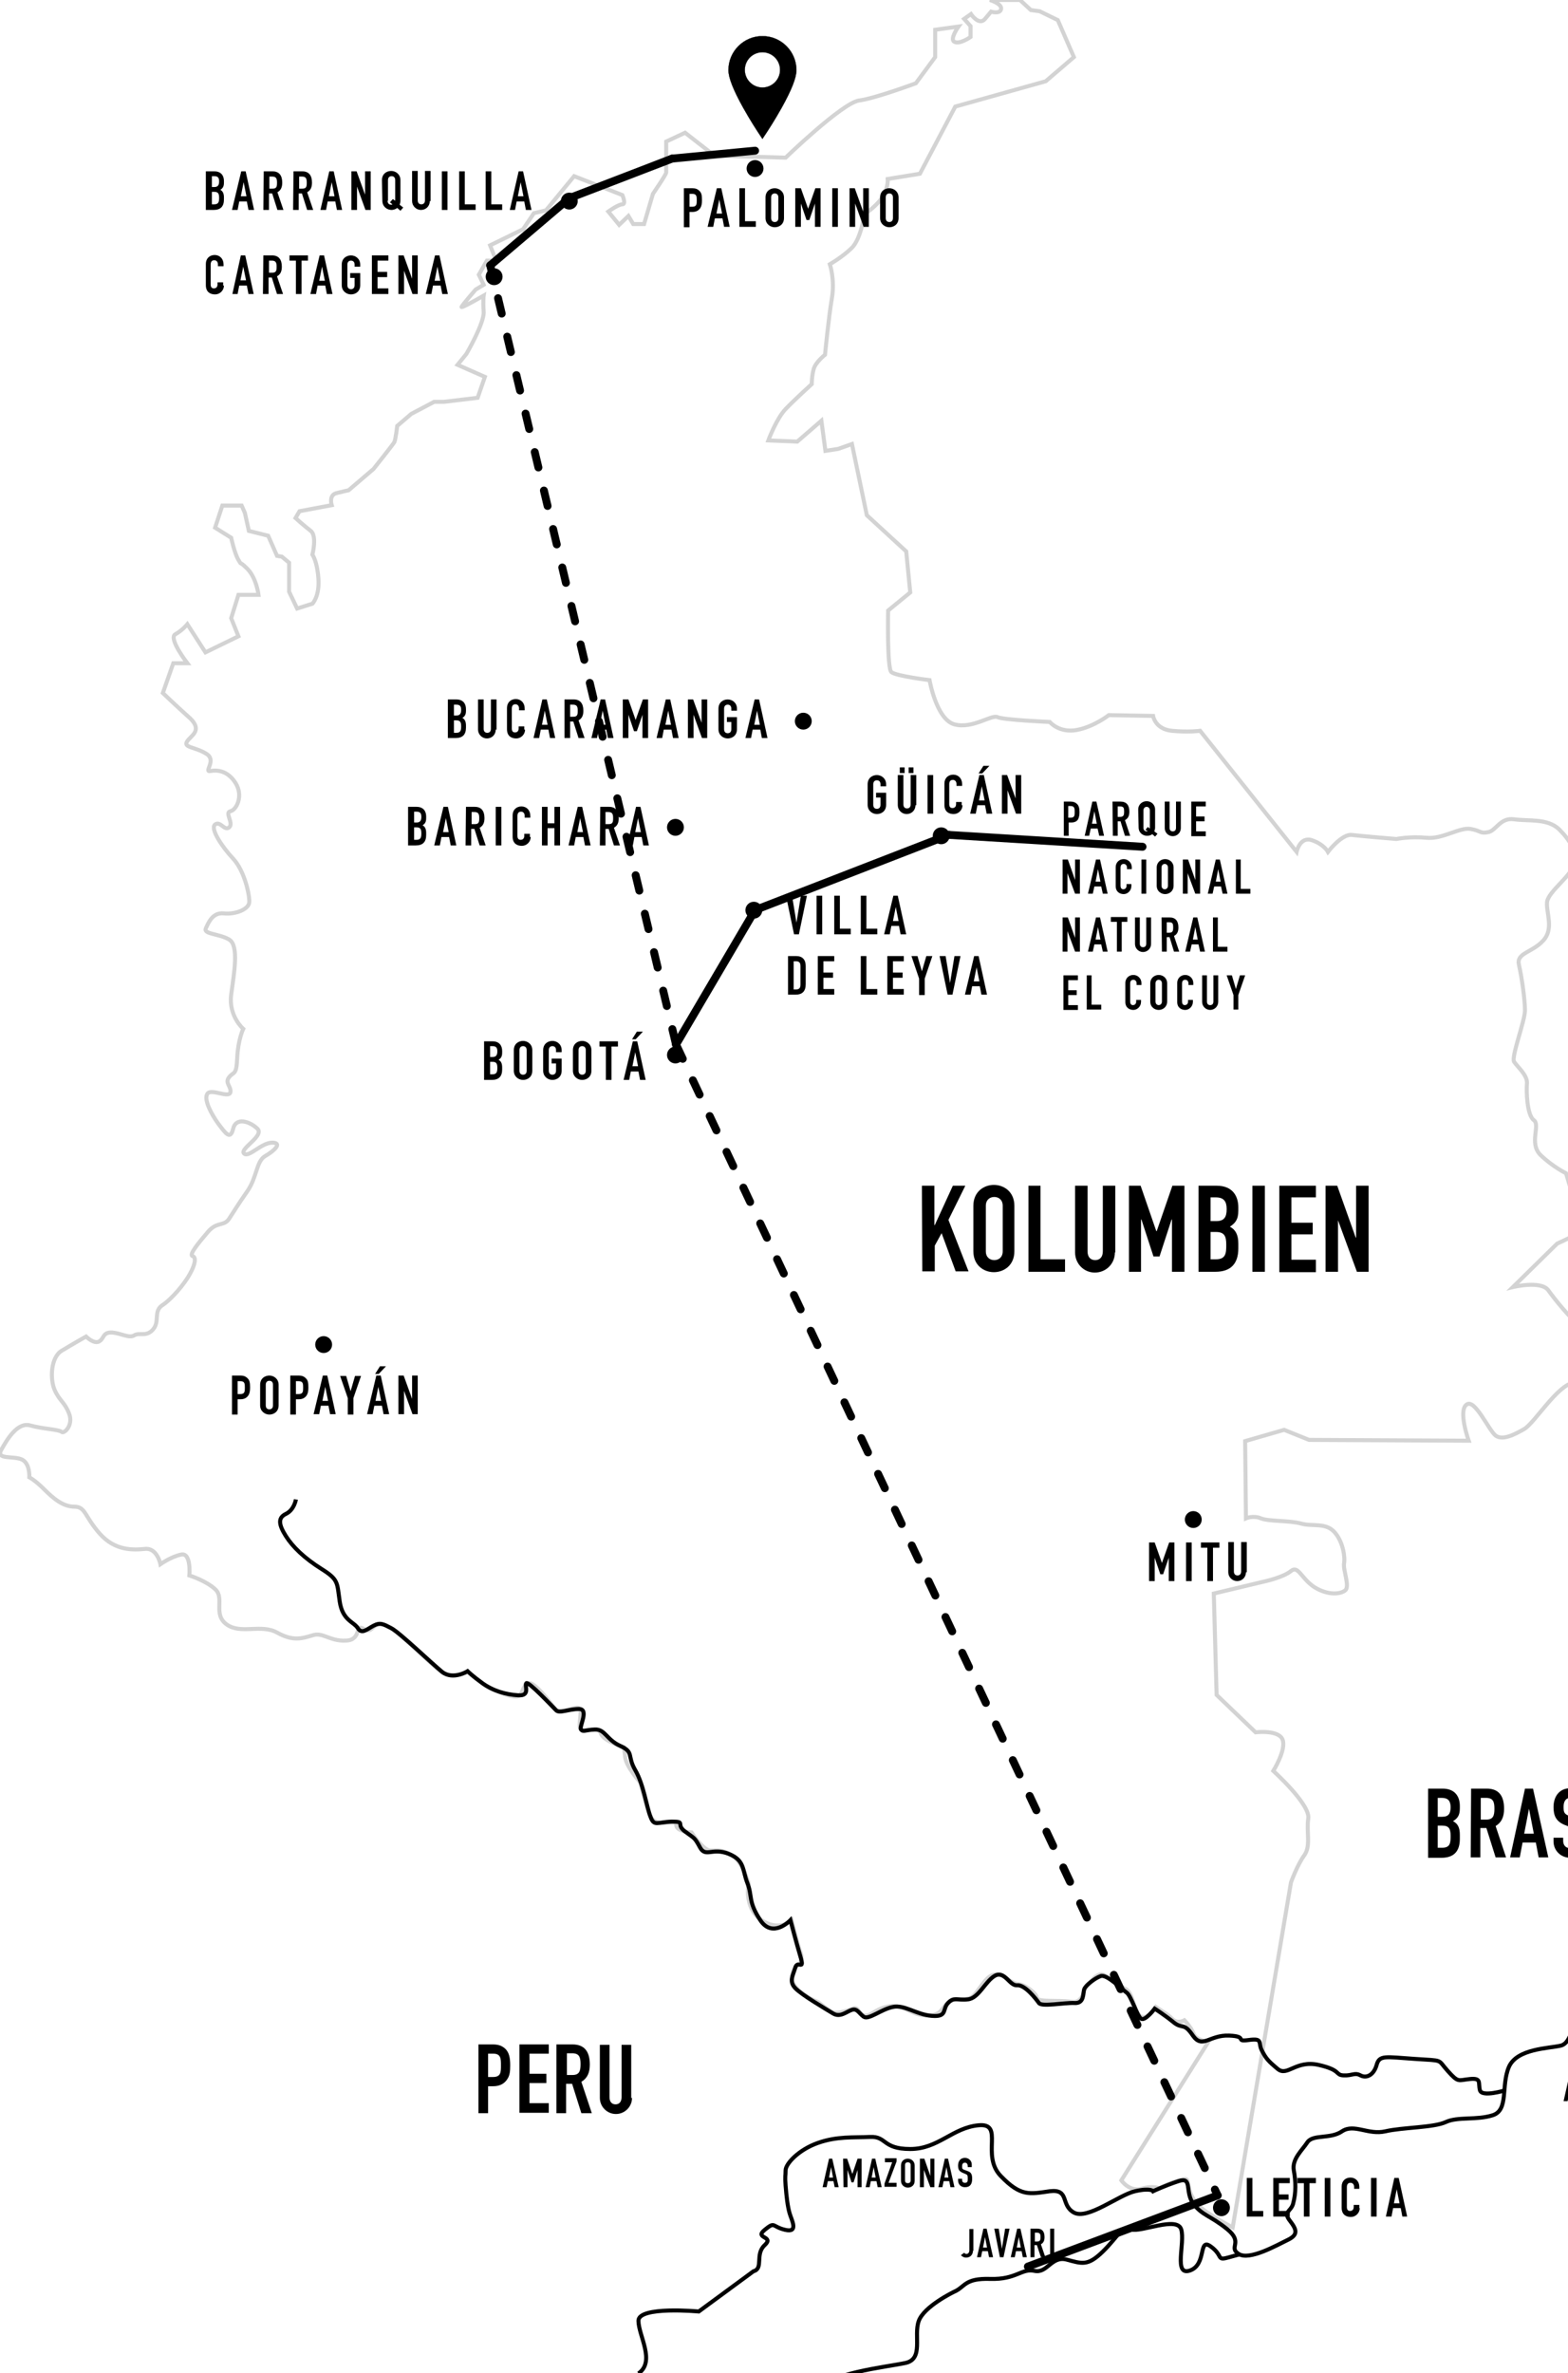 <?xml version="1.0" encoding="utf-8"?>
<svg version="1.1" id="Ebene_1" xmlns="http://www.w3.org/2000/svg" xmlns:xlink="http://www.w3.org/1999/xlink" 
	 viewBox="0 0 390 590">
<style type="text/css">
	.st1{fill:#FFFFFF;stroke: lightgrey;}
	.st2{fill:none;stroke:#000000;stroke-miterlimit:10;}

#pin path {
    stroke: black;
    fill: black;
}   

#route path { fill: none; stroke: black; stroke-width: 2px; stroke-linecap: round;}
.land {  }
.air { stroke-dasharray: 4 6;}
</style>
<defs>
<marker id="pin" markerWidth="13px" markerHeight="13px" refX="200" refY="520" viewBox="0 0 466.583 466.582">
    <path d="M233.292,0c-85.1,0-154.334,69.234-154.334,154.333c0,34.275,21.887,90.155,66.908,170.834         c31.846,57.063,63.168,104.643,64.484,106.64l22.942,34.775l22.941-34.774c1.317-1.998,32.641-49.577,64.483-106.64         c45.023-80.68,66.908-136.559,66.908-170.834C387.625,69.234,318.391,0,233.292,0z M233.292,233.291c-44.182,0-80-35.817-80-80         s35.818-80,80-80c44.182,0,80,35.817,80,80S277.473,233.291,233.292,233.291z"/>
</marker>
</defs>
<g id="Landesgrenze">
	<path class="st1" d="M40.5,172.3l2.6-7.4h3.5c0,0-4.8-6.2-3-7.2s3-2.5,3-2.5l4.5,7l8.2-4l-1.8-4.5l1.8-5.8h5c0,0-0.5-4.2-2.8-6.5
		s-1.2-0.5-2.2-2.2s-1.8-5.5-1.8-5.5l-4-2.5l1.8-5.5h4.8l0.8,1.8l1,4.5l4.8,1.2l2.2,5l1.2,0.2l1.8,1.5v7.2l2,4.2l3.8-1.2
		c0,0,1.8-1.8,1.5-6.2s-1.5-6-1.5-6s1.2-4.6-0.4-5.9c-1.7-1.3-3.8-3.2-3.8-3.2l1-1.7l8-1.5c0,0-0.8-2.5,1.2-3s3-0.7,3-0.7l6.2-5.3
		c0,0,4.8-6,5.2-6.7c0.3-0.7,0.7-4,0.7-4l3.5-3l5.7-3h2.5l8.3-1l1.8-5.2l-6.8-3L116,88c0,0,4.5-7.7,4.3-10.5s0-4,0-4
		s-5.7,3.3-5.5,2.8s3.5-4.3,3.5-4.3l2-1.2l-1.2-2.5l2-3.5h2.3l-1.5-3.8l8.2-4l2.7-4l3-0.7l7-8.5l12,4.7c0,0,1,2.3,0,2.3
		s-3.5,1.8-3.5,1.8l2.7,3.3l2.3-2.2l1.2,2h2.7l2.2-7.5c0,0,3.3-4.8,3.3-5.3s0-7.7,0-7.7l4.7-2.2l7.3,5.7l17.7,0.5
		c0,0,14-13.5,18.2-14.2c4-0.5,14.2-4.3,14.2-4.3l4.8-6.5V7.4l5.8-0.8c0,0-2.3,3.2-1,3.8c1.3,0.7,4-1.2,4-1.2V6.5l-1.6-1.8l1.7-1.2
		c0,0,2,3,3.5,1.2s1.5-1.8,1.5-1.8s2.3,0.7,2.5-0.7c0.2-1.3-2.8-2.2-2.8-2.2h7.5l2.7,2.5l2.2,0.3l4.5,2.2l4,9.2l-7,6l-22.5,6.3
		l-8.8,16.7l-8,1.3c0,0,0.2,2.8-1.8,5.2s-4,3.5-4,3.5s-0.8,6.2-3.2,8.5c-2.4,2.3-5.4,4-5.4,4s1.3,3.8,0.5,8.5s-1.7,14-1.7,14
		s-2.3,1.8-2.8,3.5s-0.5,3.8-0.5,3.8s-4.2,3.8-6.5,6.2s-4.3,7.8-4.3,7.8l7.2,0.3l6-5.2l1,7.5l3.2-0.5l3.4-1.2l3.7,17.7l9.8,9l1,10.2
		l-5.5,4.5c0,0-0.3,14.3,0.8,15.3c1.2,1,9.5,2,9.5,2s1.7,9.8,6.2,11s9.2-2.5,10.7-1.8s13,1.2,13,1.2s2.3,2.8,6.7,2
		c4.3-0.8,8-3.7,8-3.7l11,0.2c0,0,0.5,3.3,4.7,3.7s7,0,7,0l24,30.1c0,0,0.8-3.9,3.8-2.9s4,2.9,4,2.9s3.5-4.6,6-4.2
		c2.5,0.3,11,1,11,1s3.5-0.7,7.5-0.3s8.3-2.7,11-2.2s2.3,1.2,4.3,0.8c2-0.3,3-3.7,6.5-3.2s8.3-0.3,11.2,2.5c2.8,2.8,4.5,5.7,3.7,8.7
		s-6.3,6.7-6.7,9.3c-0.3,2.7,1.8,6.7-1,9.7s-6.7,3-6,6s1.5,8.7,1.5,11.3s-3.5,11.7-2.7,12.8c0.8,1.2,3.3,3.3,3.2,5.3
		c-0.2,2,0,8,1.7,9.2s-1.3,5.8,1.7,8.7s6.3,4.5,6.3,4.5l2.2,7.2c0,0,3.8,0.5,3.6,2.8s-1.8,4.5-3.8,5.5s-4.2,2-4.2,2l-11,10.8
		c0,0,7-1.7,8.8,0.8s5.3,6.8,8,9s6.7,3.7,7,6.3c0.3,2.7,0,3.5,0,5.3s2.5,2.3,3.2,4.8s3.5,13,5.5,18.8s1.2,10.3,1.2,10.3l-8.8,2.2
		c0,0,2.5-12,1.2-15.7s-7.5-11.8-7.5-12.3s0.5-6.2-3.5-5.7s-9.7,10-12.3,11.5s-5.3,2.8-7,1.7s-5.2-9.3-7.3-7.8c-2.2,1.5,0.5,9,0.5,9
		l-39.7-0.2l-6.2-2.5l-9.7,2.8l0.2,19.2c0,0,1.8-0.8,3.7,0s7.2,0.5,10,1.3s6-0.3,8.2,2s2.8,6.3,2.5,7.9s1.5,5.7,0.3,6.7
		s-4.3,1.3-7.7-0.8c-3.3-2.2-4-5.5-5.8-4s-6.2,2.5-6.2,2.5l-13,3.1l0.7,25.2l9.7,9.3c0,0,5.7-0.7,6.7,1.8s-2.3,7.8-2.3,7.8
		s9.2,8.3,8.7,11.8s0.7,6.8-1,9.2c-1.7,2.3-3.3,6.7-3.3,6.7l-14.5,85.8c0,0-3.3-1.7-6.3-3.7c-6.4-4.3-3.8-8.7-5.7-8.3
		c-3.5,0.6-6.2,2.3-6.2,2.3s-1.5-0.8-4.5,0.1c-3,0.8-5-2.1-5-2.1l21.7-34.5c0,0-3-0.2-3.7-1.9c-0.7-1.8-2.3-3.4-2.3-3.4
		s-1.7,1-3-0.3s-2.3-1.8-2.3-1.8l-1.8-1.2c0,0-2,3.3-3.8,2.3s-1.7-6.3-4.2-7s-4.5-4.2-6.2-3.3c-1.7,0.8-1.2,1.2-2.7,2.3
		s-0.8,4.9-4.2,4.4c-3.3-0.5-8.3,0.2-8.5-1s-3-3.3-4.7-3.4s-3.2-2.4-5.5-2.4s-3.8,3.5-5.5,5.2s-4.2,0.3-6.2,1.7s-1.5,3.2-5.2,3.3
		c-3.7,0.2-6-2.8-9.5-2.3s-4.8,2.7-6.3,2.3c-1.5-0.3-1.3-2.3-2.9-1.7s-4.1,1.5-5.4,0.7s-3.2-2.3-3.2-2.3s-6.2-2.5-6.5-5.8
		s3.2-3.5,2.2-6.3s-2.3-8.3-2.3-8.3s-3,3-7.5,0s-3.2-9.2-3.2-9.2s-1.5-5.2-4-6.8c-2.5-1.7-3.7-1.3-5.5-1.3s-4.7-4.5-4.7-4.5
		s-4-0.2-3.8-2s-5.2,1.7-6.7-2.7c-1.5-4.3-2.2-7.7-2.2-7.7s-3.5-3.8-3.8-6.3s-0.3-2.5-0.3-2.5s-5.2-1.5-5.8-3.5
		c-0.7-2-5,0.3-5.2-1.5s1-5-0.8-4.8s-4.3,1.5-5.3,0.3s-5.5-7.5-7-6.3s-1,3.2-2.8,3.2s-4.7-1.2-7.5-2.8c-2.8-1.7-4.3-3.3-4.3-3.3
		s-3.8,1.5-6.3,0.2s-11.7-11.3-14.7-12s-2.7,2.5-5,1.1s-0.5,2.8-4.5,2.9c-4,0.2-5.7-2.2-8.3-1.3c-2.7,0.8-4.8,1.5-8.8-0.7
		s-9,0.5-12.5-2s-0.5-6.5-2.8-8.7s-6.5-3.5-6.5-3.5s0.5-5.7-2-5.2s-5.2,2.4-5.2,2.4s-0.8-4.1-3.8-3.8s-7.5,0.5-11.3-3.8
		s-3.5-6.7-6.3-6.7s-5.2-2-7.5-4.3s-3.7-3-3.7-3s0.2-3.4-1.8-4.4s-6.6,0.1-5.2-2.4s4-7,7.2-6.1s7.2,1,7.8,1.6s3-1.6,1.9-4.5
		s-2.4-3.2-3.6-5.9s-1-8.2,1.8-9.8c2.8-1.7,6-3.5,6-3.5s2,2,3.3,1.2s0.8-2.3,3.2-2.2c2.3,0.2,4.2,1.5,5.5,0.7s3,0.5,4.7-1.5
		s0-4.5,2.3-6s5.5-5.3,6.8-7.7c1.3-2.3,1.7-4.2,0.7-4.5s1.5-3.3,3.8-6s4-1.3,5.3-3.3s2-3.2,4.5-6.8s2.2-7.5,4.5-8.8
		c2.3-1.3,4.3-3.3,1.7-3.3c-2.7,0-5.8,3.8-7,2.7c-1.2-1.2,5.2-4.4,3.3-6.2c-1.9-1.8-5.3-2.9-6,0s-1.8,1.3-3.7-1.2
		c-1.8-2.5-3.7-6.1-2.7-7.5c1-1.3,5.3,1.2,5.7-0.3c0.3-1.5-1.5-2.3-0.3-3.8s1.8-0.3,2-4.8s1.5-7.2,1.5-7.2s-3.7-3.2-3-8.5
		s2-12.2-0.5-13.7s-6.5-1.3-5.8-2.8s1.7-4,4.5-3.7s6.2-1,6.3-2.8s-1.2-7.8-4-10.8s-5.8-7.5-4.5-8.5s2.3,1.7,3.5,0.7s-1.2-3.7,0.3-4
		s3.3-3.8,1.3-7s-4.7-3.3-6.3-3c-1.7,0.3,1.7-2.7-1-4.3c-2.7-1.7-5.7-1.5-4.8-3c0.9-1.5,4-2.7,0.8-5.8
		C43.5,175.2,40.5,172.3,40.5,172.3z"/>
</g>
<g id="Flüsse">
	<path class="st2" d="M529.5,489.7c0,0-6.2,17.5-11.2,18.5s-9.3-9.5-13.7-14.6c-4.3-5.1-11.5,11.7-16,12.5s-1.8-4.1-4-6.1
		s-2.7,4.7-4.2,6.8c-1.5,2.2-6.5-6.2-10.5-6.7s-10.3,3.7-16.5,3.5s-8-1.7-8-1.7s-3.7-5-6-4s-4.3,2.3-5.7,0s-4,4.7-6.7,4s-3-7.7-6-6
		s-1,9.5-4.7,10.1s-3.7-1.9-6.5,0s-5.2,3.2-6.5,2.2s0.3-4.7-2.7-4.3c-3,0.3,0-0.7-3,0.3s-1.3-2.2-4-2.1c-2.7,0.1-2.5,5.8-5.4,6.5
		s-10.9,0.7-12.9,5.3c-2,4.7,0,10.7-4,12s-8.7,0.3-11.7,1.7s-10.7,1.3-15,2.3s-7.8-2-10.8,0c-2.9,2-7.2,0.7-8.6,2.7
		c-1.3,2-3.9,4.2-3.4,7s0.6,5.5-0.2,8.4c-0.6,1.9-2.5,1.9-0.8,4.1s2.2,3.5-0.5,4.8s-9.5,5.2-12.2,3.5s1.3-2.8-2.9-6.2
		s-6.1-3.3-8.4-6.3c-2.2-3-0.1-6.8-3.7-5.6s-6.3,2.5-6.3,2.5s-0.5-0.9-4.5,0s-11.8,7.2-15.2,5.3s-1-5.9-6-5.3
		c-5,0.7-7.2,1.4-12.2-3.8s1-13.2-5.5-12.6c-6.5,0.6-10,5.9-17,5.9s-5.8-3.2-10-3s-8.2-0.2-13,1.5s-8,5.2-8,6.8s-0.2,1.2,0,3.8
		s0.5,5.2,1,6.9s2.3,4.9-1.1,4.1s-2.4-2.2-5.1,0s2.5,1.5,0,3.8s-0.2,5.8-2.8,6.5l-13.6,10c0,0-15-1.4-15,2.3s4.3,10.1,0,13.1"/>
	<path class="st2" d="M308.3,560.5c0,0,0,0-2.9,0.8c-2.9,0.8-1.1-0.5-4.3-2.8c-3.1-2.2-0.9,4.5-5.1,6s-1.2-6.8-2.2-10.2
		s-10,0.8-12.5,0s-3.2,1.8-7,5.5s-5.2,3-9,2s-4.8,3.5-8,2.8s-4.5,2.2-11,2s-6.2,2-9,3.2c0,0-7.5,3.6-8.8,7.3s1.3,9.4-3.3,10.4
		c-4.7,1-20.3,2.7-20.5,6.7"/>
	<path class="st2" d="M374.4,519.7c0,0-5.8,1.8-6.3,0s0.5-3.1-2.5-2.8s-2.8,1-5.5-2s-0.8-2.5-8.2-3s-8.8-1-9.5,1.5s-2.5,3.4-4,2.6
		c-1.5-0.8-2,0.1-4.2,0s-0.5-1.3-6.2-2.6s-7.8,3-10.2,1s-2.9-2.6-3.9-4.5c-1.1-2,0.4-3.2-3.3-2.7s0-0.9-4.9-1.1s-6.6,3.4-9,0
		c-2.3-3.4-2.6-1.5-4.8-3.3c-2.2-1.8-4.7-3.4-4.7-3.4s-2.4,3.2-3.4,2.5s-2.5-5.8-3.6-6.5c-1-0.7-4.9-4.6-6.4-4.1s-3.7,2.3-4.1,3.2
		c-0.4,1,0.1,3.7-2.5,3.5c-2.6-0.1-8.1,1-8.8,0s-3.5-4.6-5.4-4.4c-1.9,0.2-3.1-3.7-5.5-2.4s-4.1,5.7-6.8,5.9
		c-2.7,0.3-3.4-0.7-4.9,0.9c-1.5,1.6-0.1,3.5-4,3.2s-6.9-2.9-9.8-2.2c-2.9,0.6-6,3.3-7.2,2.4c-1.2-0.9-1.6-2.1-2.9-1.7
		s-2.9,2-4.7,0.9s-7.8-4.6-9.4-6.3s-0.6-3,0-5.1c0.6-2,2.4,1,1.3-2.7s-2.5-9.1-2.5-9.1s-4.4,4.7-7.5,0s-1.9-5.9-3.2-9.2
		s-0.6-5.7-4.7-7.3c-4.1-1.6-5.7,1-7.1-1.6s-1.4-2.2-3.8-4c-2.3-1.8,0.4-2.4-3.2-2.4c-3.6,0.1-4.4,1.3-5.3-1.2
		c-1-2.5-1.7-8-3.8-11.6s-0.2-4.4-3.7-6s-3.8-4.2-6.3-4.1s-2.9,0.7-3.5,0c-0.5-0.7,2.1-5.1-0.5-5.1s-4.9,1.2-5.7,0.3
		c-0.9-0.9-6.9-7.3-7.4-6.7s1.1,3.2-2,3s-6.3-1.1-8.9-3s-3.7-3-3.7-3s-3.6,2.3-6.3,0.2c-2.7-2.2-10.7-9.9-12.7-10.9
		s-2.7-1.5-4.4-0.6c-1.7,0.9-2.9,2.2-3.9,0.6s-3.8-1.9-4.5-6.6s-0.2-5.4-4.5-8.1s-7.2-5.5-8.9-8.2s-2.1-4.5,0-5.5s2.5-3.6,2.5-3.6"
		/>
</g>
<g id="Städte">
	<g>
		<path d="M120.5,258.9h2c1.8,0,2.4,1.2,2.4,2.4v0.4c0,1-0.3,1.4-0.9,1.8c0.6,0.3,0.9,0.9,0.9,1.9v0.5c0,1.7-0.8,2.6-2.6,2.6h-1.9
			v-9.6H120.5z M121.9,262.8h0.6c0.9,0,1.2-0.5,1.2-1.4s-0.3-1.3-1.2-1.3h-0.6V262.8z M121.9,267.1h0.6c1.1,0,1.2-0.7,1.2-1.6
			c0-1-0.2-1.5-1.2-1.5h-0.6V267.1z"/>
		<path d="M127.8,261.1c0-1.6,1.2-2.3,2.3-2.3c1.1,0,2.3,0.8,2.3,2.3v5.1c0,1.6-1.2,2.3-2.3,2.3c-1.1,0-2.3-0.8-2.3-2.3V261.1z
			 M129.2,266.2c0,0.7,0.4,1,0.9,1s0.9-0.3,0.9-1v-5.1c0-0.7-0.4-1-0.9-1s-0.9,0.3-0.9,1V266.2z"/>
		<path d="M135.1,261.1c0-1.6,1.2-2.3,2.3-2.3c1.1,0,2.3,0.8,2.3,2.3v0.5h-1.4v-0.5c0-0.7-0.4-1-0.9-1s-0.9,0.3-0.9,1v5.1
			c0,0.7,0.4,1,0.9,1s0.9-0.3,0.9-1v-1.8h-1.1v-1.2h2.5v3c0,1.6-1.2,2.3-2.3,2.3c-1.1,0-2.3-0.8-2.3-2.3V261.1z"/>
		<path d="M142.5,261.1c0-1.6,1.2-2.3,2.3-2.3c1.1,0,2.3,0.8,2.3,2.3v5.1c0,1.6-1.2,2.3-2.3,2.3c-1.1,0-2.3-0.8-2.3-2.3V261.1z
			 M143.9,266.2c0,0.7,0.4,1,0.9,1s0.9-0.3,0.9-1v-5.1c0-0.7-0.4-1-0.9-1s-0.9,0.3-0.9,1V266.2z"/>
		<path d="M150.7,260.2h-1.6v-1.3h4.6v1.3h-1.6v8.3h-1.4V260.2z"/>
		<path d="M157.4,258.9h1.1l2.1,9.6h-1.4l-0.4-2.1h-1.9l-0.4,2.1h-1.4L157.4,258.9z M158.4,256.5h1.5l-1.8,1.9h-0.9L158.4,256.5z
			 M158,261.6L158,261.6l-0.7,3.5h1.4L158,261.6z"/>
	</g>
	<g>
		<path d="M285.9,383.5h1.3l1.8,5.1l0,0l1.8-5.1h1.3v9.6h-1.4v-5.8l0,0l-1.4,4.1h-0.7l-1.4-4.1l0,0v5.8h-1.4v-9.6H285.9z"/>
		<path d="M295,383.5h1.4v9.6H295V383.5z"/>
		<path d="M300.3,384.8h-1.6v-1.3h4.6v1.3h-1.6v8.3h-1.4V384.8z"/>
		<path d="M309.9,390.9c0,1.3-1,2.2-2.2,2.2s-2.2-1-2.2-2.2v-7.5h1.4v7.3c0,0.7,0.4,1,0.9,1s0.9-0.3,0.9-1v-7.3h1.4v7.5H309.9z"/>
	</g>
	<g>
		<path d="M101.6,200.6h2c1.8,0,2.4,1.2,2.4,2.4v0.4c0,1-0.3,1.4-0.9,1.8c0.6,0.3,0.9,0.9,0.9,1.9v0.5c0,1.7-0.8,2.6-2.6,2.6h-1.9
			v-9.6H101.6z M103,204.5h0.6c0.9,0,1.2-0.5,1.2-1.4s-0.3-1.3-1.2-1.3H103V204.5z M103,208.8h0.6c1.1,0,1.2-0.7,1.2-1.6
			c0-1-0.2-1.5-1.2-1.5H103V208.8z"/>
		<path d="M110.3,200.6h1.1l2.1,9.6h-1.4l-0.4-2.1h-1.9l-0.4,2.1H108L110.3,200.6z M110.9,203.4L110.9,203.4l-0.7,3.5h1.4
			L110.9,203.4z"/>
		<path d="M115.9,200.6h2.2c1.6,0,2.4,1,2.4,2.8c0,1.1-0.3,1.9-1.2,2.4l1.5,4.4h-1.5l-1.3-4.1h-0.8v4.1h-1.4L115.9,200.6
			L115.9,200.6z M117.3,204.9h0.8c1,0,1.1-0.5,1.1-1.5s-0.2-1.5-1.2-1.5h-0.7L117.3,204.9L117.3,204.9z"/>
		<path d="M123.3,200.6h1.4v9.6h-1.4V200.6z"/>
		<path d="M132,208.1c0,1.2-1,2.2-2.2,2.2c-1.1,0-2.3-0.5-2.3-2.3v-5.3c0-1.3,0.9-2.2,2.2-2.2c1.3,0,2.2,1,2.2,2.3v0.5h-1.4v-0.5
			c0-0.5-0.3-1-0.9-1c-0.7,0-0.9,0.5-0.9,1.1v4.9c0,0.6,0.2,1,0.8,1c0.4,0,0.9-0.2,0.9-1v-0.5h1.4v0.8H132z"/>
		<path d="M134.8,200.6h1.4v4.1h1.7v-4.1h1.4v9.6h-1.4v-4.3h-1.7v4.3h-1.4V200.6z"/>
		<path d="M143.7,200.6h1.1l2.1,9.6h-1.4l-0.4-2.1h-1.9l-0.4,2.1h-1.4L143.7,200.6z M144.3,203.4L144.3,203.4l-0.7,3.5h1.4
			L144.3,203.4z"/>
		<path d="M149.3,200.6h2.2c1.6,0,2.4,1,2.4,2.8c0,1.1-0.3,1.9-1.2,2.4l1.5,4.4h-1.5l-1.3-4.1h-0.8v4.1h-1.4L149.3,200.6
			L149.3,200.6z M150.6,204.9h0.8c1,0,1.1-0.5,1.1-1.5s-0.2-1.5-1.2-1.5h-0.7L150.6,204.9L150.6,204.9z"/>
		<path d="M158.2,200.6h1.1l2.1,9.6H160l-0.4-2.1h-1.8l-0.4,2.1H156L158.2,200.6z M158.7,203.4L158.7,203.4l-0.7,3.5h1.4
			L158.7,203.4z"/>
	</g>
	<g>
		<path d="M57.7,342h2.1c0.8,0,1.3,0.2,1.8,0.7s0.6,1.1,0.6,2.3c0,0.8-0.1,1.4-0.4,1.9c-0.4,0.6-1,1-2,1h-0.7v3.8h-1.4V342z
			 M59.1,346.6h0.7c1.1,0,1.1-0.7,1.1-1.6s0-1.6-1.1-1.6h-0.7V346.6z"/>
		<path d="M64.7,344.3c0-1.6,1.2-2.3,2.3-2.3c1.1,0,2.3,0.8,2.3,2.3v5.1c0,1.6-1.2,2.3-2.3,2.3c-1.1,0-2.3-0.8-2.3-2.3V344.3z
			 M66.1,349.4c0,0.7,0.4,1,0.9,1s0.9-0.3,0.9-1v-5.1c0-0.7-0.4-1-0.9-1s-0.9,0.3-0.9,1V349.4z"/>
		<path d="M72.2,342h2.1c0.8,0,1.3,0.2,1.8,0.7s0.6,1.1,0.6,2.3c0,0.8-0.1,1.4-0.4,1.9c-0.4,0.6-1,1-2,1h-0.7v3.8h-1.4V342z
			 M73.6,346.6h0.7c1.1,0,1.1-0.7,1.1-1.6s0-1.6-1.1-1.6h-0.7V346.6z"/>
		<path d="M80.3,342h1.1l2.1,9.6h-1.4l-0.4-2.1h-1.9l-0.4,2.1H78L80.3,342z M80.9,344.8L80.9,344.8l-0.7,3.5h1.4L80.9,344.8z"/>
		<path d="M86.5,347.6l-1.9-5.5h1.5l1.1,3.8l0,0l1.1-3.8h1.5l-1.9,5.5v4.1h-1.4L86.5,347.6L86.5,347.6z"/>
		<path d="M93.6,342h1.1l2.1,9.6h-1.4l-0.4-2.1h-1.9l-0.4,2.1h-1.4L93.6,342z M94.5,339.7H96l-1.8,1.9h-0.9L94.5,339.7z M94.1,344.8
			L94.1,344.8l-0.7,3.5h1.4L94.1,344.8z"/>
		<path d="M99.1,342h1.3l2.1,5.8l0,0V342h1.4v9.6h-1.3l-2.1-5.8l0,0v5.8h-1.4V342z"/>
	</g>
	<g>
		<path d="M111.5,173.9h2c1.8,0,2.4,1.2,2.4,2.4v0.4c0,1-0.3,1.4-0.9,1.8c0.6,0.3,0.9,0.9,0.9,1.9v0.5c0,1.7-0.8,2.6-2.6,2.6h-1.9
			v-9.6H111.5z M112.9,177.9h0.6c0.9,0,1.2-0.5,1.2-1.4s-0.3-1.3-1.2-1.3h-0.6V177.9z M112.9,182.2h0.6c1.1,0,1.2-0.7,1.2-1.6
			c0-1-0.2-1.5-1.2-1.5h-0.6V182.2z"/>
		<path d="M123.3,181.4c0,1.3-1,2.2-2.2,2.2s-2.2-1-2.2-2.2v-7.5h1.4v7.3c0,0.7,0.4,1,0.9,1s0.9-0.3,0.9-1v-7.3h1.4v7.5H123.3z"/>
		<path d="M130.6,181.4c0,1.2-1,2.2-2.2,2.2c-1.1,0-2.3-0.5-2.3-2.3V176c0-1.3,0.9-2.2,2.2-2.2c1.3,0,2.2,1,2.2,2.3v0.5h-1.4v-0.5
			c0-0.5-0.3-1-0.9-1c-0.7,0-0.9,0.5-0.9,1.1v4.9c0,0.6,0.2,1,0.8,1c0.4,0,0.9-0.2,0.9-1v-0.5h1.4v0.8H130.6z"/>
		<path d="M134.9,173.9h1.1l2.1,9.6h-1.3l-0.4-2.1h-1.9l-0.4,2.1h-1.4L134.9,173.9z M135.5,176.7L135.5,176.7l-0.7,3.5h1.4
			L135.5,176.7z"/>
		<path d="M140.5,173.9h2.2c1.6,0,2.4,1,2.4,2.8c0,1.1-0.3,1.9-1.2,2.4l1.5,4.4h-1.5l-1.3-4.1h-0.8v4.1h-1.4v-9.6H140.5z
			 M141.8,178.2h0.8c1,0,1.1-0.5,1.1-1.5s-0.2-1.5-1.2-1.5h-0.7V178.2z"/>
		<path d="M149.4,173.9h1.1l2.1,9.6h-1.4l-0.4-2.1h-1.9l-0.4,2.1h-1.4L149.4,173.9z M149.9,176.7L149.9,176.7l-0.7,3.5h1.4
			L149.9,176.7z"/>
		<path d="M155,173.9h1.3l1.8,5.1l0,0l1.8-5.1h1.3v9.6h-1.4v-5.8l0,0l-1.4,4.1h-0.7l-1.4-4.1l0,0v5.8h-1.4v-9.6H155z"/>
		<path d="M165.6,173.9h1.1l2.1,9.6h-1.4l-0.4-2.1h-1.9l-0.4,2.1h-1.4L165.6,173.9z M166.2,176.7L166.2,176.7l-0.7,3.5h1.4
			L166.2,176.7z"/>
		<path d="M171.1,173.9h1.3l2.1,5.8l0,0v-5.8h1.4v9.6h-1.3l-2.1-5.8l0,0v5.8h-1.4V173.9z"/>
		<path d="M178.7,176.2c0-1.6,1.2-2.3,2.3-2.3c1.1,0,2.3,0.8,2.3,2.3v0.5h-1.4v-0.5c0-0.7-0.4-1-0.9-1s-0.9,0.3-0.9,1v5.1
			c0,0.7,0.4,1,0.9,1s0.9-0.3,0.9-1v-1.8h-1.1v-1.2h2.5v3c0,1.6-1.2,2.3-2.3,2.3c-1.1,0-2.3-0.8-2.3-2.3V176.2z"/>
		<path d="M187.7,173.9h1.1l2.1,9.6h-1.4l-0.4-2.1h-1.9l-0.4,2.1h-1.4L187.7,173.9z M188.3,176.7L188.3,176.7l-0.7,3.5h1.4
			L188.3,176.7z"/>
	</g>
	<g>
		<path d="M55.7,71c0,1.2-1,2.2-2.2,2.2c-1.1,0-2.3-0.5-2.3-2.3v-5.3c0-1.3,0.9-2.2,2.2-2.2c1.3,0,2.2,1,2.2,2.3v0.5h-1.4v-0.5
			c0-0.5-0.3-1-0.9-1c-0.7,0-0.9,0.5-0.9,1.1v4.9c0,0.6,0.2,1,0.8,1c0.4,0,0.9-0.2,0.9-1v-0.5h1.4V71H55.7z"/>
		<path d="M59.9,63.5H61l2.1,9.6h-1.3L61.4,71h-1.9l-0.4,2.1h-1.3L59.9,63.5z M60.5,66.3L60.5,66.3l-0.7,3.4h1.4L60.5,66.3z"/>
		<path d="M65.5,63.5h2.2c1.6,0,2.4,1,2.4,2.8c0,1.1-0.3,1.9-1.2,2.4l1.5,4.4h-1.5L67.6,69h-0.8v4.1h-1.4L65.5,63.5L65.5,63.5z
			 M66.9,67.8h0.8c1,0,1.1-0.5,1.1-1.5s-0.2-1.5-1.2-1.5h-0.7L66.9,67.8L66.9,67.8z"/>
		<path d="M73.6,64.8H72v-1.3h4.6v1.3H75v8.3h-1.4V64.8z"/>
		<path d="M79.5,63.5h1.1l2.1,9.6h-1.4L80.9,71H79l-0.4,2.1h-1.4L79.5,63.5z M80.1,66.3L80.1,66.3l-0.7,3.5h1.4L80.1,66.3z"/>
		<path d="M85,65.8c0-1.6,1.2-2.3,2.3-2.3c1.1,0,2.3,0.8,2.3,2.3v0.5h-1.4v-0.5c0-0.7-0.4-1-0.9-1s-0.9,0.3-0.9,1v5.1
			c0,0.7,0.4,1,0.9,1s0.9-0.3,0.9-1v-1.8h-1.1v-1.2h2.5v3c0,1.6-1.2,2.3-2.3,2.3c-1.1,0-2.3-0.8-2.3-2.3V65.8z"/>
		<path d="M92.5,63.5h4.1v1.3h-2.7v2.8h2.4v1.3h-2.4v2.8h2.7v1.4h-4.1V63.5z"/>
		<path d="M99.1,63.5h1.3l2.1,5.8l0,0v-5.8h1.4v9.6h-1.3l-2.1-5.8l0,0v5.8h-1.4V63.5z"/>
		<path d="M108.2,63.5h1.1l2.1,9.6H110l-0.4-2.1h-1.9l-0.4,2.1h-1.4L108.2,63.5z M108.8,66.3L108.8,66.3l-0.7,3.5h1.4L108.8,66.3z"
			/>
	</g>
	<g>
		<path d="M51.3,42.6h2c1.8,0,2.4,1.2,2.4,2.4v0.4c0,1-0.3,1.4-0.9,1.8c0.6,0.3,0.9,0.9,0.9,1.9v0.5c0,1.7-0.8,2.6-2.6,2.6h-1.9
			v-9.6H51.3z M52.7,46.5h0.6c0.9,0,1.2-0.5,1.2-1.4s-0.3-1.3-1.2-1.3h-0.6V46.5z M52.7,50.8h0.6c1.1,0,1.2-0.7,1.2-1.6
			c0-1-0.2-1.5-1.2-1.5h-0.6V50.8z"/>
		<path d="M60,42.6h1.1l2.1,9.6h-1.4l-0.4-2.1h-1.9l-0.4,2.1h-1.4L60,42.6z M60.6,45.3L60.6,45.3l-0.7,3.5h1.4L60.6,45.3z"/>
		<path d="M65.6,42.6h2.2c1.6,0,2.4,1,2.4,2.8c0,1.1-0.3,1.9-1.2,2.4l1.5,4.4H69l-1.3-4.1h-0.8v4.1h-1.4L65.6,42.6L65.6,42.6z
			 M67,46.9h0.8c1,0,1.1-0.5,1.1-1.5s-0.2-1.5-1.2-1.5H67L67,46.9L67,46.9z"/>
		<path d="M73,42.6h2.2c1.6,0,2.4,1,2.4,2.8c0,1.1-0.3,1.9-1.2,2.4l1.5,4.4h-1.5l-1.3-4.1h-0.8v4.1h-1.4L73,42.6L73,42.6z
			 M74.4,46.9h0.8c1,0,1.1-0.5,1.1-1.5s-0.2-1.5-1.2-1.5h-0.7L74.4,46.9L74.4,46.9z"/>
		<path d="M81.9,42.6H83l2.1,9.6h-1.3l-0.4-2.1h-1.9l-0.4,2.1h-1.4L81.9,42.6z M82.5,45.3L82.5,45.3l-0.7,3.5h1.4L82.5,45.3z"/>
		<path d="M87.4,42.6h1.3l2.1,5.8l0,0v-5.8h1.4v9.6h-1.3l-2.1-5.8l0,0v5.8h-1.4V42.6z"/>
		<path d="M95,44.8c0-1.6,1.2-2.3,2.3-2.3c1.1,0,2.3,0.8,2.3,2.3v5.1c0,0.4-0.1,0.7-0.2,1l0.9,0.7l-0.7,0.8l-0.8-0.7
			c-0.4,0.3-0.9,0.5-1.4,0.5c-1.1,0-2.3-0.8-2.3-2.3L95,44.8L95,44.8z M96.4,49.9c0,0.7,0.4,1,0.9,1c0.1,0,0.2,0,0.3-0.1L97,50.3
			l0.7-0.8l0.6,0.4l0,0v-5.1c0-0.7-0.4-1-0.9-1s-0.9,0.3-0.9,1v5.1H96.4z"/>
		<path d="M106.9,50c0,1.3-1,2.2-2.2,2.2s-2.2-1-2.2-2.2v-7.5h1.4v7.3c0,0.7,0.4,1,0.9,1s0.9-0.3,0.9-1v-7.3h1.4V50H106.9z"/>
		<path d="M109.9,42.6h1.4v9.6h-1.4V42.6z"/>
		<path d="M114.2,42.6h1.4v8.2h2.7v1.4h-4.1V42.6z"/>
		<path d="M120.8,42.6h1.4v8.2h2.7v1.4h-4.1V42.6z"/>
		<path d="M129,42.6h1.1l2.1,9.6h-1.4l-0.4-2.1h-1.9l-0.4,2.1h-1.3L129,42.6z M129.5,45.3L129.5,45.3l-0.7,3.5h1.4L129.5,45.3z"/>
	</g>
	<g>
		<path d="M170.1,46.8h2.1c0.8,0,1.3,0.2,1.8,0.7s0.6,1.1,0.6,2.3c0,0.8-0.1,1.4-0.4,1.9c-0.4,0.6-1,1-2,1h-0.7v3.8h-1.4V46.8z
			 M171.5,51.4h0.7c1.1,0,1.1-0.7,1.1-1.6s0-1.6-1.1-1.6h-0.7V51.4z"/>
		<path d="M178.3,46.8h1.1l2.1,9.6h-1.4l-0.4-2.1h-1.9l-0.4,2.1H176L178.3,46.8z M178.9,49.6L178.9,49.6l-0.7,3.5h1.4L178.9,49.6z"
			/>
		<path d="M183.9,46.8h1.4V55h2.7v1.4h-4.1V46.8z"/>
		<path d="M190.4,49.1c0-1.6,1.2-2.3,2.3-2.3c1.1,0,2.3,0.8,2.3,2.3v5.1c0,1.6-1.2,2.3-2.3,2.3c-1.1,0-2.3-0.8-2.3-2.3V49.1z
			 M191.8,54.2c0,0.7,0.4,1,0.9,1s0.9-0.3,0.9-1v-5.1c0-0.7-0.4-1-0.9-1s-0.9,0.3-0.9,1V54.2z"/>
		<path d="M197.9,46.8h1.3l1.8,5.1l0,0l1.8-5.1h1.3v9.6h-1.4v-5.8l0,0l-1.4,4.1h-0.7l-1.4-4.1l0,0v5.8h-1.4v-9.6H197.9z"/>
		<path d="M207,46.8h1.4v9.6H207V46.8z"/>
		<path d="M211.3,46.8h1.3l2.1,5.8l0,0v-5.8h1.4v9.6h-1.3l-2.1-5.8l0,0v5.8h-1.4V46.8z"/>
		<path d="M218.9,49.1c0-1.6,1.2-2.3,2.3-2.3s2.3,0.8,2.3,2.3v5.1c0,1.6-1.2,2.3-2.3,2.3s-2.3-0.8-2.3-2.3V49.1z M220.3,54.2
			c0,0.7,0.4,1,0.9,1s0.9-0.3,0.9-1v-5.1c0-0.7-0.4-1-0.9-1s-0.9,0.3-0.9,1V54.2z"/>
	</g>
	<g>
		<g>
			<path d="M310.1,541.5h1.4v8.2h2.7v1.4h-4.1L310.1,541.5L310.1,541.5z"/>
			<path d="M316.7,541.5h4.1v1.3h-2.7v2.8h2.4v1.3h-2.4v2.8h2.7v1.4h-4.1V541.5z"/>
			<path d="M324.3,542.8h-1.6v-1.3h4.6v1.3h-1.6v8.3h-1.4V542.8z"/>
			<path d="M329.5,541.5h1.4v9.6h-1.4V541.5z"/>
			<path d="M338.2,549c0,1.2-1,2.2-2.2,2.2c-1.1,0-2.3-0.5-2.3-2.3v-5.3c0-1.3,0.9-2.2,2.2-2.2s2.2,1,2.2,2.3v0.5h-1.3v-0.5
				c0-0.5-0.3-1-0.9-1c-0.7,0-0.9,0.5-0.9,1.1v4.9c0,0.6,0.2,1,0.8,1c0.4,0,0.9-0.2,0.9-1v-0.5h1.4v0.8H338.2z"/>
			<path d="M341,541.5h1.4v9.6H341V541.5z"/>
			<path d="M346.8,541.5h1.1l2.1,9.6h-1.2l-0.4-2.1h-1.9l-0.4,2.1h-1.4L346.8,541.5z M347.4,544.3L347.4,544.3l-0.7,3.5h1.4
				L347.4,544.3z"/>
		</g>
	</g>
	<circle cx="168" cy="262.3" r="2.1"/>
	<circle cx="199.8" cy="179.3" r="2.1"/>
	<circle cx="187.8" cy="41.9" r="2.1"/>
	<circle cx="122.9" cy="68.8" r="2.1"/>
	<circle cx="141.6" cy="50" r="2.1"/>
	<circle cx="303.8" cy="548.9" r="2.1"/>
	<circle cx="80.5" cy="334.3" r="2.1"/>
	<circle cx="296.8" cy="377.8" r="2.1"/>
	<circle cx="168" cy="205.7" r="2.1"/>
	<circle cx="234.1" cy="207.8" r="2.1"/>
	<circle cx="187.5" cy="226.3" r="2.1"/>
	<g>
		<path d="M198.7,232.3h-1.2l-2-9.6h1.5l1.1,6.7l0,0l1.1-6.7h1.5L198.7,232.3z"/>
		<path d="M203.1,222.7h1.4v9.6h-1.4V222.7z"/>
		<path d="M207.5,222.7h1.4v8.2h2.7v1.4h-4.1V222.7z"/>
		<path d="M214.1,222.7h1.4v8.2h2.7v1.4h-4.1V222.7z"/>
		<path d="M222.2,222.7h1.1l2.1,9.6H224l-0.4-2.1h-1.9l-0.4,2.1h-1.4L222.2,222.7z M222.8,225.5L222.8,225.5l-0.7,3.5h1.4
			L222.8,225.5z"/>
		<path d="M196,237.7h2c1.6,0,2.4,0.9,2.4,2.5v4.5c0,1.8-0.9,2.6-2.5,2.6H196V237.7z M197.4,246h0.6c0.8,0,1.1-0.4,1.1-1.2v-4.6
			c0-0.8-0.3-1.2-1.1-1.2h-0.6V246z"/>
		<path d="M203.4,237.7h4.1v1.3h-2.7v2.8h2.4v1.3h-2.4v2.8h2.7v1.4h-4.1V237.7z"/>
		<path d="M214.1,237.7h1.4v8.2h2.7v1.4h-4.1V237.7z"/>
		<path d="M220.7,237.7h4.1v1.3h-2.7v2.8h2.4v1.3h-2.4v2.8h2.7v1.4h-4.1V237.7z"/>
		<path d="M228.6,243.3l-1.9-5.6h1.5l1.1,3.8l0,0l1.1-3.8h1.5l-1.9,5.6v4.1h-1.4L228.6,243.3L228.6,243.3z"/>
		<path d="M236.9,247.3h-1.2l-2-9.6h1.5l1.1,6.7l0,0l1.1-6.7h1.5L236.9,247.3z"/>
		<path d="M242.3,237.7h1.1l2.1,9.6h-1.4l-0.4-2.1h-1.9l-0.4,2.1H240L242.3,237.7z M242.9,240.5L242.9,240.5l-0.7,3.5h1.4
			L242.9,240.5z"/>
	</g>
	<g>
		<path d="M264.5,199.3h1.8c0.7,0,1.2,0.2,1.6,0.6c0.4,0.4,0.6,1,0.6,2c0,0.7-0.1,1.2-0.3,1.7c-0.3,0.6-0.9,0.9-1.8,0.9h-0.6v3.3
			h-1.2v-8.5H264.5z M265.7,203.3h0.6c1,0,1-0.6,1-1.4c0-0.8,0-1.5-1-1.5h-0.6V203.3z"/>
		<path d="M271.7,199.3h1l1.9,8.5h-1.2L273,206h-1.7l-0.4,1.8h-1.1L271.7,199.3z M272.2,201.7L272.2,201.7l-0.6,3.1h1.2L272.2,201.7
			z"/>
		<path d="M276.7,199.3h2c1.5,0,2.2,0.9,2.2,2.5c0,1-0.3,1.7-1.1,2.1l1.3,3.9h-1.3l-1.1-3.6H278v3.6h-1.2L276.7,199.3L276.7,199.3z
			 M277.9,203.1h0.7c0.9,0,1-0.5,1-1.3c0-0.9-0.1-1.3-1-1.3H278v2.6H277.9z"/>
		<path d="M283.1,201.3c0-1.4,1.1-2.1,2.1-2.1s2.1,0.7,2.1,2.1v4.5c0,0.3-0.1,0.6-0.2,0.9l0.8,0.6l-0.6,0.7l-0.7-0.6
			c-0.4,0.3-0.8,0.4-1.3,0.4c-1,0-2.1-0.7-2.1-2.1L283.1,201.3L283.1,201.3z M284.4,205.8c0,0.6,0.4,0.9,0.8,0.9c0.1,0,0.2,0,0.3,0
			l-0.6-0.4l0.6-0.7l0.5,0.4l0,0v-4.5c0-0.6-0.4-0.9-0.8-0.9s-0.8,0.3-0.8,0.9V205.8z"/>
		<path d="M293.7,205.9c0,1.1-0.9,2-2,2s-2-0.9-2-2v-6.6h1.2v6.5c0,0.6,0.3,0.9,0.8,0.9s0.8-0.3,0.8-0.9v-6.5h1.2V205.9z"/>
		<path d="M296.3,199.3h3.6v1.2h-2.4v2.5h2.1v1.2h-2.1v2.5h2.4v1.2h-3.6V199.3z"/>
		<path d="M264.4,213.7h1.2l1.8,5.1l0,0v-5.1h1.2v8.5h-1.2l-1.9-5.1l0,0v5.1h-1.2v-8.5H264.4z"/>
		<path d="M272.6,213.7h1l1.9,8.5h-1.2l-0.4-1.8h-1.7l-0.4,1.8h-1.2L272.6,213.7z M273.1,216.1L273.1,216.1l-0.6,3.1h1.2
			L273.1,216.1z"/>
		<path d="M281.4,220.3c0,1.1-0.9,2-1.9,2c-0.9,0-2-0.5-2-2v-4.7c0-1.1,0.8-2,2-2c1.1,0,2,0.9,2,2v0.5h-1.2v-0.4
			c0-0.5-0.3-0.9-0.8-0.9c-0.6,0-0.8,0.4-0.8,1v4.4c0,0.5,0.2,0.9,0.7,0.9c0.3,0,0.8-0.2,0.8-0.9v-0.4h1.2L281.4,220.3L281.4,220.3z
			"/>
		<path d="M283.9,213.7h1.2v8.5h-1.2V213.7z"/>
		<path d="M287.7,215.7c0-1.4,1.1-2.1,2.1-2.1s2.1,0.7,2.1,2.1v4.5c0,1.4-1.1,2.1-2.1,2.1s-2.1-0.7-2.1-2.1V215.7z M288.9,220.2
			c0,0.6,0.4,0.9,0.8,0.9s0.8-0.3,0.8-0.9v-4.5c0-0.6-0.4-0.9-0.8-0.9s-0.8,0.3-0.8,0.9V220.2z"/>
		<path d="M294.3,213.7h1.2l1.8,5.1l0,0v-5.1h1.2v8.5h-1.2l-1.9-5.1l0,0v5.1h-1.2v-8.5H294.3z"/>
		<path d="M302.4,213.7h1l1.9,8.5h-1.2l-0.4-1.8H302l-0.4,1.8h-1.2L302.4,213.7z M303,216.1L303,216.1l-0.6,3.1h1.2L303,216.1z"/>
		<path d="M307.4,213.7h1.2v7.3h2.4v1.2h-3.6L307.4,213.7L307.4,213.7z"/>
		<path d="M264.4,228.1h1.2l1.8,5.1l0,0v-5.1h1.2v8.5h-1.2l-1.9-5.1l0,0v5.1h-1.2v-8.5H264.4z"/>
		<path d="M272.6,228.1h1l1.9,8.5h-1.2l-0.4-1.8h-1.7l-0.4,1.8h-1.2L272.6,228.1z M273.1,230.5L273.1,230.5l-0.6,3.1h1.2
			L273.1,230.5z"/>
		<path d="M277.7,229.2h-1.4V228h4.1v1.2H279v7.4h-1.2v-7.4H277.7z"/>
		<path d="M286.3,234.7c0,1.1-0.9,2-2,2s-2-0.9-2-2v-6.6h1.2v6.5c0,0.6,0.3,0.9,0.8,0.9s0.8-0.3,0.8-0.9v-6.5h1.2V234.7z"/>
		<path d="M288.9,228.1h2c1.5,0,2.2,0.9,2.2,2.5c0,1-0.3,1.7-1.1,2.1l1.3,3.9H292l-1.1-3.6h-0.7v3.6H289L288.9,228.1L288.9,228.1z
			 M290.1,231.9h0.7c0.9,0,1-0.5,1-1.3c0-0.9-0.1-1.3-1-1.3h-0.6v2.6H290.1z"/>
		<path d="M296.8,228.1h1l1.9,8.5h-1.2l-0.4-1.8h-1.7l-0.4,1.8h-1.2L296.8,228.1z M297.3,230.5L297.3,230.5l-0.6,3.1h1.2
			L297.3,230.5z"/>
		<path d="M301.7,228.1h1.2v7.3h2.4v1.2h-3.6V228.1z"/>
		<path d="M264.5,242.5h3.6v1.2h-2.4v2.5h2.1v1.2h-2.1v2.5h2.4v1.2h-3.6V242.5z"/>
		<path d="M270.3,242.5h1.2v7.3h2.4v1.2h-3.6V242.5z"/>
		<path d="M283.8,249.1c0,1.1-0.9,2-1.9,2c-0.9,0-2-0.5-2-2v-4.7c0-1.1,0.8-2,2-2c1.1,0,2,0.9,2,2v0.5h-1.2v-0.4
			c0-0.5-0.3-0.9-0.8-0.9c-0.6,0-0.8,0.4-0.8,1v4.4c0,0.5,0.2,0.9,0.7,0.9c0.3,0,0.8-0.2,0.8-0.9v-0.4h1.2L283.8,249.1L283.8,249.1z
			"/>
		<path d="M286.1,244.5c0-1.4,1.1-2.1,2.1-2.1s2.1,0.7,2.1,2.1v4.5c0,1.4-1.1,2.1-2.1,2.1s-2.1-0.7-2.1-2.1V244.5z M287.4,249
			c0,0.6,0.4,0.9,0.8,0.9s0.8-0.3,0.8-0.9v-4.5c0-0.6-0.4-0.9-0.8-0.9s-0.8,0.3-0.8,0.9V249z"/>
		<path d="M296.7,249.1c0,1.1-0.9,2-1.9,2c-0.9,0-2-0.5-2-2v-4.7c0-1.1,0.8-2,2-2c1.1,0,2,0.9,2,2v0.5h-1.2v-0.4
			c0-0.5-0.3-0.9-0.8-0.9c-0.6,0-0.8,0.4-0.8,1v4.4c0,0.5,0.2,0.9,0.7,0.9c0.3,0,0.8-0.2,0.8-0.9v-0.4h1.2L296.7,249.1L296.7,249.1z
			"/>
		<path d="M303,249.1c0,1.1-0.9,2-2,2s-2-0.9-2-2v-6.6h1.2v6.5c0,0.6,0.3,0.9,0.8,0.9s0.8-0.3,0.8-0.9v-6.5h1.2V249.1z"/>
		<path d="M306.8,247.4l-1.7-4.9h1.3l1,3.4l0,0l1-3.4h1.3l-1.7,4.9v3.6h-1.2V247.4z"/>
	</g>
	<g>
		<path d="M390.5,515.3h0.8l1.6,7.1h-1l-0.3-1.5h-1.4l-0.3,1.5h-1L390.5,515.3z M390.9,517.4L390.9,517.4l-0.5,2.6h1L390.9,517.4z"
			/>
		<path d="M393.9,515.3h1l1.3,3.8l0,0l1.3-3.8h1v7.1h-1v-4.3l0,0l-1,3.1H396l-1-3.1l0,0v4.3h-1L393.9,515.3L393.9,515.3z"/>
		<path d="M401.1,515.3h0.8l1.6,7.1h-1l-0.3-1.5h-1.4l-0.3,1.5h-1L401.1,515.3z M401.6,517.4L401.6,517.4l-0.5,2.6h1L401.6,517.4z"
			/>
		<path d="M404.2,521.5l1.9-5.3h-1.8v-1h2.9v0.8l-2,5.3h2v1h-3L404.2,521.5L404.2,521.5z"/>
		<path d="M408.3,517c0-1.2,0.9-1.7,1.7-1.7s1.7,0.6,1.7,1.7v3.8c0,1.2-0.9,1.7-1.7,1.7s-1.7-0.6-1.7-1.7V517z M409.4,520.8
			c0,0.5,0.3,0.7,0.7,0.7s0.7-0.2,0.7-0.7V517c0-0.5-0.3-0.7-0.7-0.7s-0.7,0.2-0.7,0.7V520.8z"/>
		<path d="M413.1,515.3h1l1.5,4.3l0,0v-4.3h1v7.1h-1l-1.6-4.3l0,0v4.3h-1L413.1,515.3L413.1,515.3z"/>
		<path d="M419.2,515.3h0.8l1.6,7.1h-1l-0.3-1.5h-1.4l-0.3,1.5h-1L419.2,515.3z M419.7,517.4L419.7,517.4l-0.5,2.6h1L419.7,517.4z"
			/>
		<path d="M426,517.4h-1v-0.2c0-0.5-0.2-0.9-0.7-0.9c-0.6,0-0.7,0.5-0.7,0.9c0,0.5,0,0.7,0.6,0.9l0.8,0.3c0.9,0.3,1.1,0.9,1.1,1.9
			c0,1.2-0.4,2.1-1.8,2.1c-1,0-1.7-0.7-1.7-1.7v-0.4h1v0.3c0,0.4,0.2,0.7,0.7,0.7c0.7,0,0.7-0.4,0.7-1.1c0-0.8-0.1-0.9-0.6-1.1
			l-0.7-0.3c-0.9-0.4-1.1-0.9-1.1-1.8c0-1.1,0.6-1.9,1.7-1.9c1,0,1.7,0.8,1.7,1.6V517.4z"/>
	</g>
	<g>
		<path d="M206.2,536.7h0.8l1.6,7.1h-1l-0.3-1.5h-1.4l-0.3,1.5h-1L206.2,536.7z M206.7,538.8L206.7,538.8l-0.5,2.6h1L206.7,538.8z"
			/>
		<path d="M209.7,536.7h1l1.3,3.8l0,0l1.3-3.8h1v7.1h-1v-4.3l0,0l-1,3.1h-0.5l-1-3.1l0,0v4.3h-1L209.7,536.7L209.7,536.7z"/>
		<path d="M216.9,536.7h0.8l1.6,7.1h-1l-0.3-1.5h-1.4l-0.3,1.5h-1L216.9,536.7z M217.3,538.8L217.3,538.8l-0.5,2.6h1L217.3,538.8z"
			/>
		<path d="M220,542.9l1.9-5.3h-1.8v-1h2.9v0.8l-2,5.3h2v1h-3V542.9z"/>
		<path d="M224.1,538.4c0-1.2,0.9-1.7,1.7-1.7c0.8,0,1.7,0.6,1.7,1.7v3.8c0,1.2-0.9,1.7-1.7,1.7c-0.8,0-1.7-0.6-1.7-1.7V538.4z
			 M225.1,542.1c0,0.5,0.3,0.7,0.7,0.7s0.7-0.2,0.7-0.7v-3.8c0-0.5-0.3-0.7-0.7-0.7s-0.7,0.2-0.7,0.7V542.1z"/>
		<path d="M228.9,536.7h1l1.5,4.3l0,0v-4.3h1v7.1h-1l-1.6-4.3l0,0v4.3h-1v-7.1H228.9z"/>
		<path d="M235,536.7h0.8l1.6,7.1h-1l-0.3-1.5h-1.4l-0.3,1.5h-1L235,536.7z M235.4,538.8L235.4,538.8l-0.5,2.6h1L235.4,538.8z"/>
		<path d="M241.7,538.8h-1v-0.2c0-0.5-0.2-0.9-0.7-0.9c-0.6,0-0.7,0.5-0.7,0.9c0,0.5,0,0.7,0.6,0.9l0.8,0.3c0.9,0.3,1.1,0.9,1.1,1.9
			c0,1.2-0.4,2.1-1.8,2.1c-1,0-1.7-0.7-1.7-1.7v-0.4h1v0.3c0,0.4,0.2,0.7,0.7,0.7c0.7,0,0.7-0.4,0.7-1.1c0-0.8-0.1-0.9-0.6-1.1
			l-0.7-0.3c-0.9-0.4-1.1-0.9-1.1-1.8c0-1.1,0.6-1.9,1.7-1.9c1,0,1.7,0.8,1.7,1.6V538.8z"/>
	</g>
	<g>
		<path d="M242,559.6c0,0.9-0.6,1.7-1.7,1.7c-0.7,0-1.1-0.4-1.3-0.6l0.8-0.6c0.1,0.1,0.3,0.3,0.6,0.3c0.2,0,0.7-0.2,0.7-0.9v-5.3h1
			v5.4H242z"/>
		<path d="M244.6,554.1h0.8l1.6,7.1h-1l-0.3-1.5h-1.4l-0.3,1.5h-1L244.6,554.1z M245,556.2L245,556.2l-0.5,2.6h1L245,556.2z"/>
		<path d="M249.6,561.2h-0.9l-1.4-7.1h1.1l0.8,5l0,0l0.8-5h1.1L249.6,561.2z"/>
		<path d="M253,554.1h0.8l1.6,7.1h-1l-0.3-1.5h-1.4l-0.3,1.5h-1L253,554.1z M253.4,556.2L253.4,556.2l-0.5,2.6h1L253.4,556.2z"/>
		<path d="M256.4,554.1h1.6c1.2,0,1.8,0.7,1.8,2.1c0,0.8-0.2,1.4-0.9,1.8l1.1,3.2h-1.1l-1-3h-0.6v3h-1v-7.1H256.4z M257.4,557.3h0.6
			c0.7,0,0.8-0.4,0.8-1.1c0-0.7-0.1-1.1-0.9-1.1h-0.5V557.3z"/>
		<path d="M261.2,554.1h1v7.1h-1V554.1z"/>
	</g>
	<g>
		<path d="M215.8,195c0-1.6,1.2-2.3,2.3-2.3s2.3,0.8,2.3,2.3v0.5H219V195c0-0.7-0.4-1-0.9-1s-0.9,0.3-0.9,1v5.1c0,0.7,0.4,1,0.9,1
			s0.9-0.3,0.9-1v-1.8h-1.1v-1.2h2.5v3c0,1.6-1.2,2.3-2.3,2.3s-2.3-0.8-2.3-2.3V195z"/>
		<path d="M227.7,200.2c0,1.3-1,2.2-2.2,2.2s-2.2-1-2.2-2.2v-7.5h1.4v7.3c0,0.7,0.4,1,0.9,1s0.9-0.3,0.9-1v-7.3h1.4v7.5H227.7z
			 M223.8,190.8h1.2v1.4h-1.2V190.8z M226,190.8h1.2v1.4H226V190.8z"/>
		<path d="M230.7,192.7h1.4v9.6h-1.4V192.7z"/>
		<path d="M239.4,200.2c0,1.2-1,2.2-2.2,2.2c-1.1,0-2.3-0.5-2.3-2.3v-5.3c0-1.3,0.9-2.2,2.2-2.2c1.3,0,2.2,1,2.2,2.3v0.5h-1.4v-0.5
			c0-0.5-0.3-1-0.9-1c-0.7,0-0.9,0.5-0.9,1.1v4.9c0,0.6,0.2,1,0.8,1c0.4,0,0.9-0.2,0.9-1v-0.5h1.4v0.8H239.4z"/>
		<path d="M243.6,192.7h1.1l2.1,9.6h-1.4l-0.4-2.1h-1.9l-0.4,2.1h-1.4L243.6,192.7z M244.6,190.4h1.5l-1.8,1.9h-0.9L244.6,190.4z
			 M244.2,195.5L244.2,195.5l-0.7,3.5h1.4L244.2,195.5z"/>
		<path d="M249.2,192.7h1.3l2.1,5.8l0,0v-5.8h1.4v9.6h-1.3l-2.1-5.8l0,0v5.8h-1.4V192.7z"/>
	</g>
	<g>
		<g>
			<path d="M229.3,294.8h3.1v9.8h0.1l4.5-9.8h3.1l-4.2,8.5l5,12.8h-3.2l-3.5-9.5l-1.7,3.1v6.4h-3.1L229.3,294.8L229.3,294.8z"/>
			<path d="M242.1,299.8c0-3.5,2.6-5.2,5.1-5.2s5.1,1.7,5.1,5.2v11.3c0,3.5-2.6,5.2-5.1,5.2s-5.1-1.7-5.1-5.2V299.8z M245.2,311.1
				c0,1.5,1,2.2,2.1,2.2s2.1-0.7,2.1-2.2v-11.3c0-1.5-1-2.2-2.1-2.2s-2.1,0.7-2.1,2.2V311.1z"/>
			<path d="M255.7,294.8h3.1v18.3h6.1v3.1h-9.1v-21.4H255.7z"/>
			<path d="M277.3,311.4c0,2.8-2.2,5-5,5c-2.7,0-4.9-2.2-4.9-5v-16.6h3.1v16.3c0,1.5,0.8,2.2,1.9,2.2s1.9-0.7,1.9-2.2v-16.3h3.1
				v16.6H277.3z"/>
			<path d="M280.8,294.8h2.9l3.9,11.3h0.1l3.9-11.3h3v21.4h-3.1v-13h-0.1l-3,9.2h-1.5l-3-9.2h-0.1v13h-3V294.8z"/>
			<path d="M298.1,294.8h4.5c4,0,5.4,2.6,5.4,5.4v0.8c0,2.3-0.8,3.1-2.1,4c1.4,0.7,2.1,2,2.1,4.2v1.2c0,3.7-1.8,5.8-5.7,5.8h-4.2
				V294.8z M301.1,303.6h1.4c2,0,2.6-1,2.6-3c0-1.9-0.7-2.9-2.7-2.9h-1.3V303.6z M301.1,313.1h1.3c2.5,0,2.6-1.5,2.6-3.6
				s-0.4-3.2-2.6-3.2h-1.3L301.1,313.1L301.1,313.1z"/>
			<path d="M311.5,294.8h3.1v21.4h-3.1V294.8z"/>
			<path d="M318.2,294.8h9.1v2.9h-6.1v6.3h5.3v2.9h-5.3v6.3h6.1v3.1h-9.1V294.8z"/>
			<path d="M329.7,294.8h2.9l4.6,12.9h0.1v-12.9h3.1v21.4h-2.9l-4.7-12.8h0v12.8h-3.1V294.8z"/>
		</g>
	</g>
	<g>
		<g>
			<path d="M355.2,444.7h3.6c3.2,0,4.3,2.1,4.3,4.3v0.6c0,1.8-0.6,2.5-1.7,3.2c1.2,0.6,1.7,1.6,1.7,3.4v1c0,3-1.4,4.7-4.6,4.7h-3.3
				V444.7z M357.6,451.7h1.1c1.6,0,2.1-0.8,2.1-2.4c0-1.5-0.6-2.3-2.2-2.3h-1L357.6,451.7L357.6,451.7z M357.6,459.4h1.1
				c2,0,2.1-1.2,2.1-2.9c0-1.7-0.3-2.6-2.1-2.6h-1.1V459.4z"/>
			<path d="M365.9,444.7h3.9c2.9,0,4.3,1.7,4.3,5c0,2-0.6,3.4-2.1,4.3l2.6,7.8H372l-2.3-7.3h-1.5v7.3h-2.4L365.9,444.7L365.9,444.7z
				 M368.3,452.4h1.4c1.7,0,2-1,2-2.7s-0.3-2.7-2.1-2.7h-1.3L368.3,452.4L368.3,452.4z"/>
			<path d="M379.3,444.7h2l3.8,17.1h-2.4l-0.7-3.7h-3.3l-0.7,3.7h-2.4L379.3,444.7z M380.3,449.7L380.3,449.7l-1.2,6.2h2.4
				L380.3,449.7z"/>
			<path d="M394.7,449.7h-2.4v-0.6c0-1.1-0.5-2.1-1.7-2.1c-1.3,0-1.7,1.1-1.7,2.2c0,1.3,0.1,1.8,1.4,2.3l1.9,0.7
				c2.2,0.8,2.6,2.2,2.6,4.7c0,2.9-1.1,5-4.2,5c-2.4,0-4.2-1.8-4.2-4.1v-0.9h2.4v0.8c0,0.9,0.5,1.8,1.7,1.8c1.7,0,1.8-1,1.8-2.5
				c0-1.8-0.2-2.1-1.4-2.6l-1.8-0.7c-2.1-0.9-2.7-2.3-2.7-4.4c0-2.6,1.4-4.7,4.2-4.7c2.4,0,4.1,2,4.1,3.9L394.7,449.7L394.7,449.7z"
				/>
			<path d="M397.1,444.7h2.4v17.1h-2.4V444.7z"/>
			<path d="M402.4,444.7h2.4v14.6h4.8v2.4h-7.3L402.4,444.7L402.4,444.7z"/>
			<path d="M411.8,444.7h2.4v17.1h-2.4V444.7z"/>
			<path d="M417.1,444.7h7.3v2.3h-4.8v5h4.2v2.3h-4.2v5h4.8v2.4h-7.3V444.7z"/>
			<path d="M426.4,444.7h2.4l3.7,10.3l0,0v-10.3h2.4v17.1h-2.3l-3.7-10.3l0,0v10.3h-2.4v-17.1H426.4z"/>
		</g>
	</g>
	<g>
		<g>
			<path d="M118.9,508.3h3.7c1.3,0,2.3,0.3,3.2,1.2c0.8,0.9,1.1,2,1.1,4c0,1.5-0.1,2.5-0.7,3.4c-0.7,1.1-1.8,1.8-3.6,1.8h-1.2v6.7
				H119v-17.1H118.9z M121.4,516.4h1.2c2,0,2-1.2,2-2.9c0-1.6,0-2.9-1.9-2.9h-1.3L121.4,516.4L121.4,516.4z"/>
			<path d="M129.2,508.3h7.3v2.3h-4.8v5h4.2v2.3h-4.2v5h4.8v2.4h-7.3V508.3z"/>
			<path d="M138.5,508.3h3.9c2.9,0,4.3,1.7,4.3,5c0,2-0.6,3.4-2.1,4.3l2.6,7.8h-2.6l-2.3-7.3h-1.5v7.3h-2.4v-17.1H138.5z M141,515.9
				h1.4c1.7,0,2-1,2-2.7s-0.3-2.7-2.1-2.7H141V515.9z"/>
			<path d="M157.2,521.6c0,2.2-1.8,4-4,4s-4-1.8-4-4v-13.2h2.4v13c0,1.2,0.6,1.8,1.5,1.8s1.5-0.6,1.5-1.8v-13h2.4v13.2H157.2z"/>
		</g>
	</g>
</g>
<svg id="route" x="0" y="0" width="530" height="601" viewBox="72 6 539 601">
<path class="air" d="M243,265L380,556"/>
<path class="land" d="M380,556L332,574"/>
<path class="land" d="M243,265L263,231"/>
<path class="land" d="M263,231L312,212"/>
<path class="land" d="M312,212L361,215"/>
<path class="air" d="M243,265L196,68"/>
<path class="land" d="M196,68L216,51"/>
<path class="land" d="M216,51L242,41"/>
<path class="land" d="M242,41L263,39" marker-end="url(#pin)"/>
</svg>
</svg>

